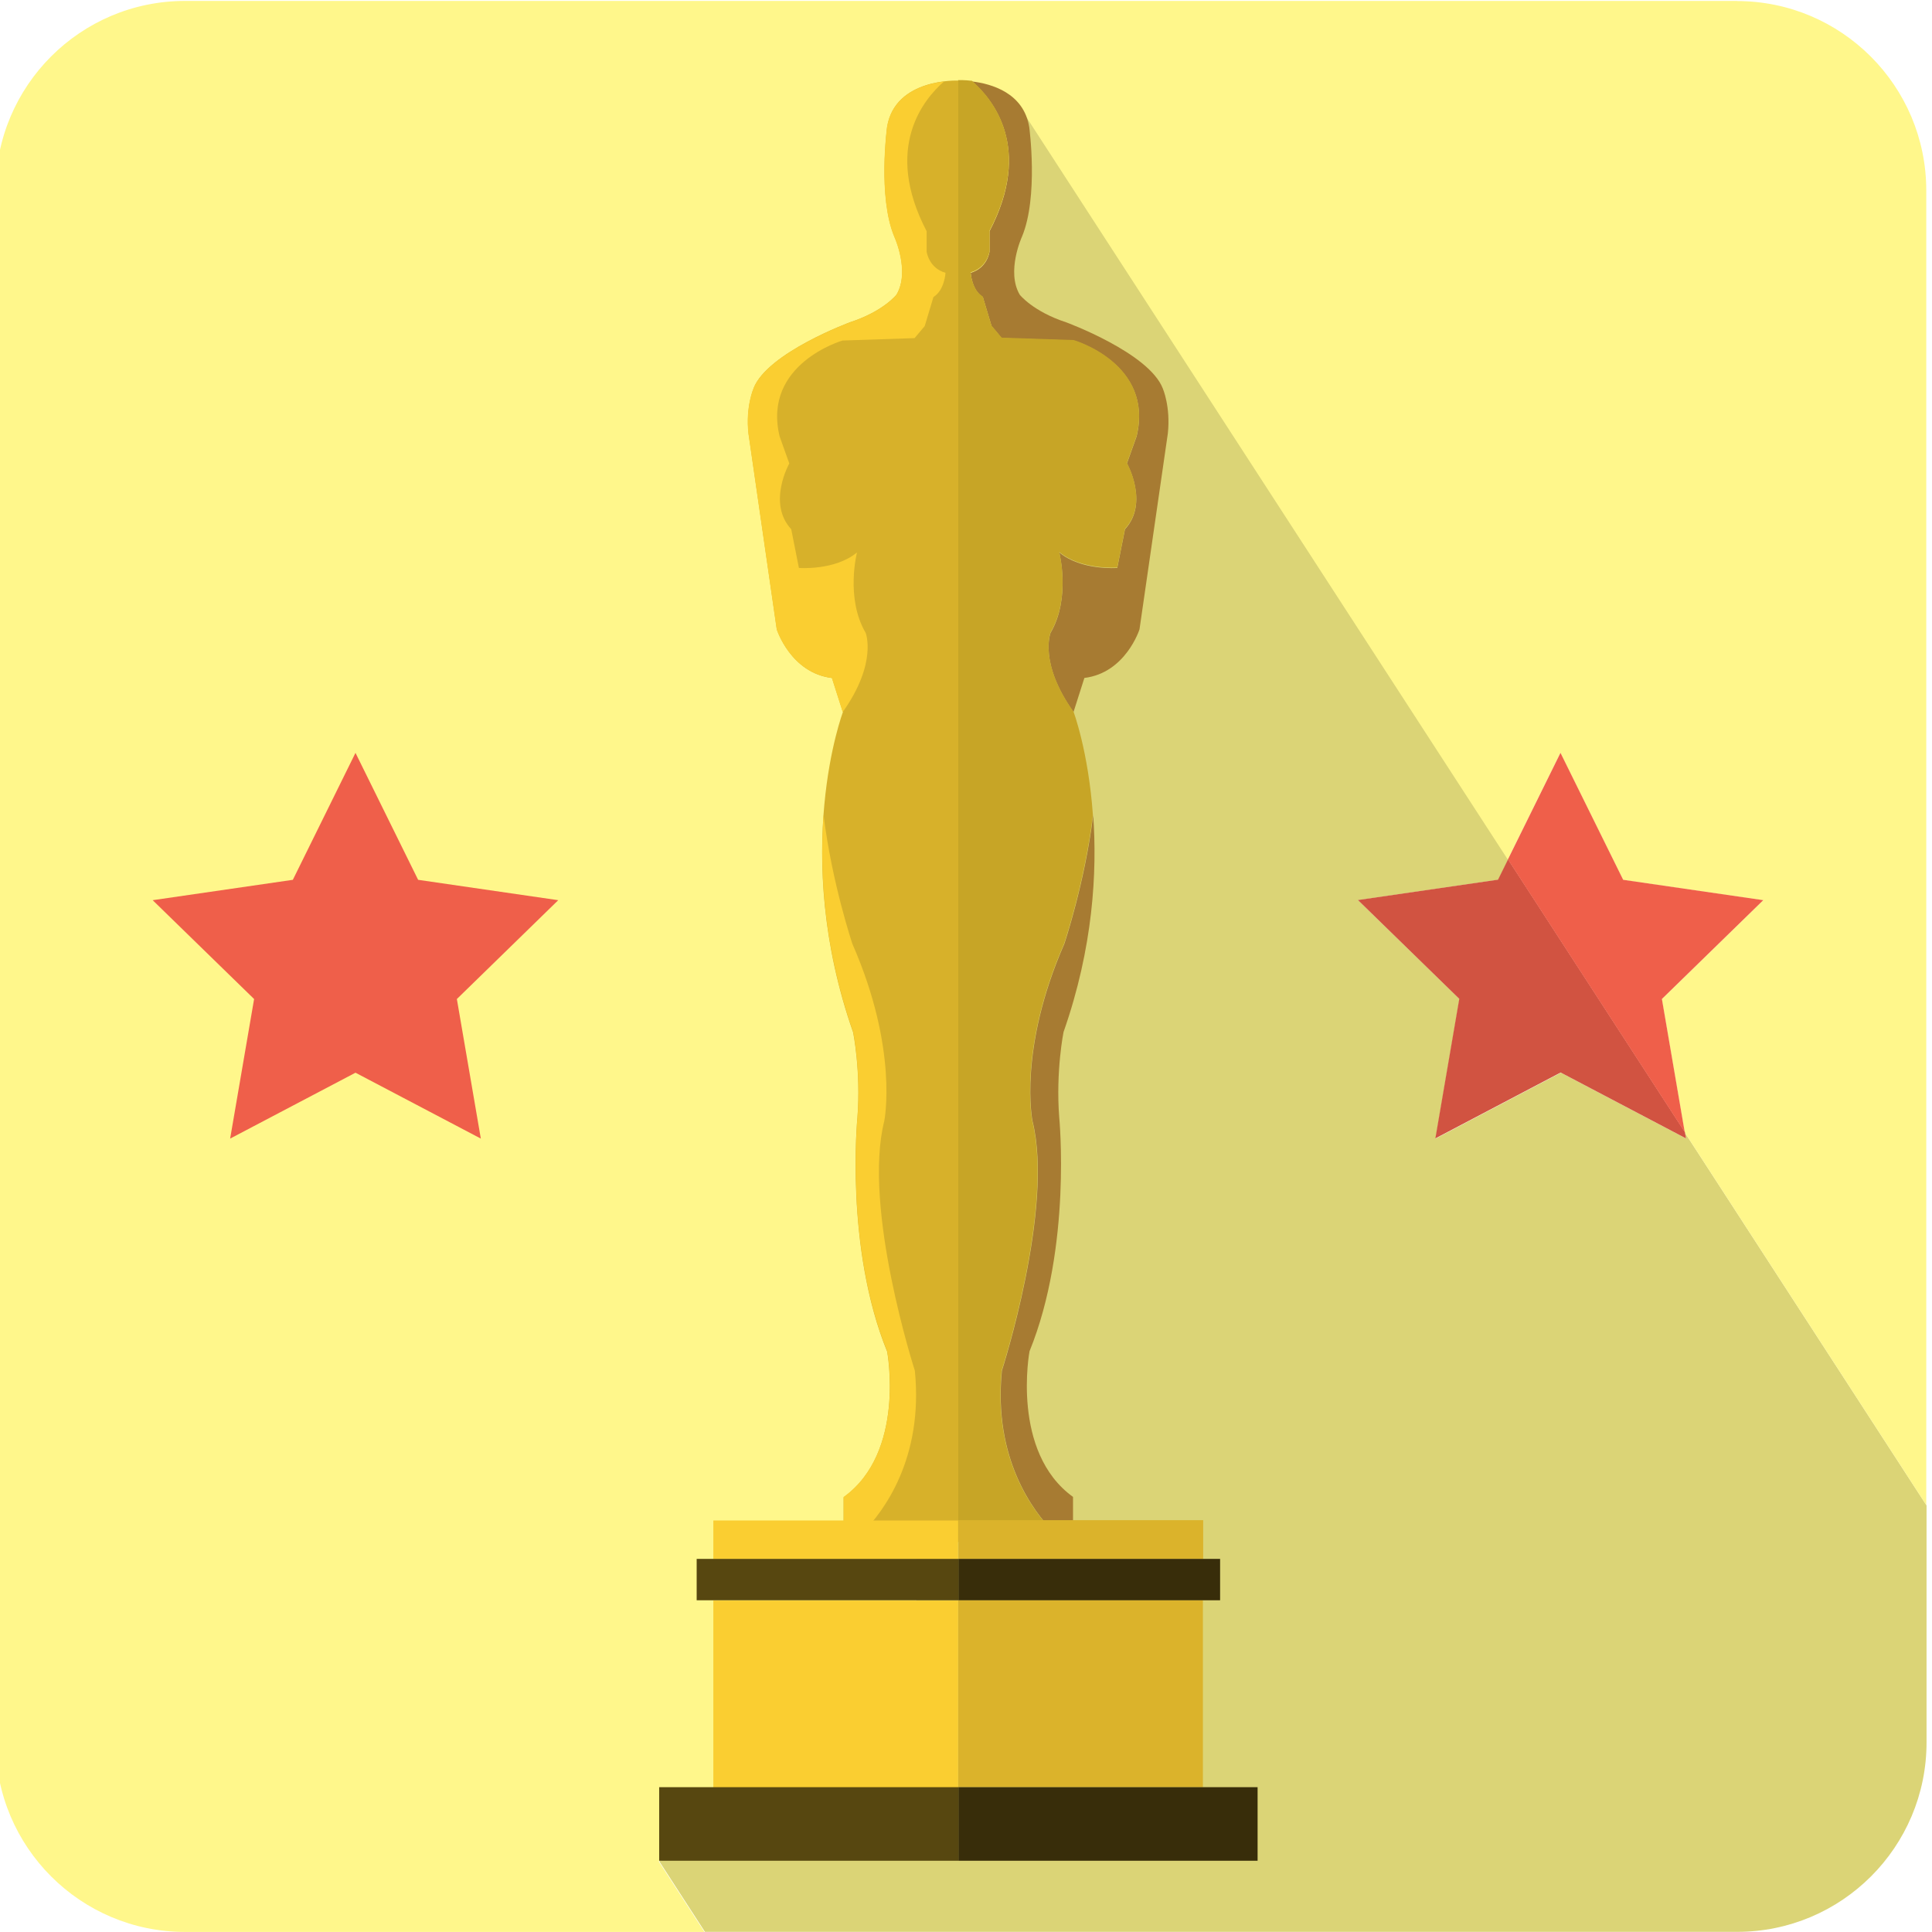 <svg version="1.1" viewBox="0 0 100 100" xmlns="http://www.w3.org/2000/svg">
 <g id="statue" transform="matrix(.028 0 0 -.028 -267.2 127)">
  <path d="m12660 2431-231.7 121.8-231.6-121.8 44.2 258-187.4 182.7 259 37.65 18.6 37.64-905.2 1396-189.5-2132v-751.5l-353.3-317.7-121.6-46.73 84.5-130.5h1908c193.4 0 350.2 156.8 350.2 350.3v438l-446.7 689.1 2-11.71" style="fill:#dbd476"/>
  <path d="m12754 4534h-2869c-193.4 0-350.2-156.8-350.2-350.3v-2869c0-193.4 156.8-350.3 350.2-350.3h960l-84.5 130.5 121.6 46.73 353.3 317.7v751.5l189.5 2132 905.2-1396 97.2 197 115.9-234.7 259-37.65-187.4-182.7 42.2-246.2 446.7-689.1v2430c0 193.4-156.8 350.3-350.2 350.3" style="fill:#fff78b"/>
  <path d="m12053 2872 187.4-182.7-44.2-258 231.6 121.8 231.7-121.8-2 11.71-326.9 504.2-18.6-37.64-259-37.65" style="fill:#d15341"/>
  <path d="m12615 2689 187.4 182.7-259 37.65-115.9 234.7-97.2-197 326.9-504.2-42.2 246.2" style="fill:#ef5f4a"/>
  <path d="m11485 3366c37.7 64.4 15.9 148.5 15.9 148.5 41.1-33.99 107.3-28.65 107.3-28.65l14.3 71.55c44.8 48.31 3.6 121.6 3.6 121.6l17.9 50.11c32.2 134.2-116.3 177.1-116.3 177.1l-133.2 4.46-18.8 22.34-16.1 53.68c-20.6 12.51-22.4 44.7-22.4 44.7 31.3 8.97 34.9 39.35 34.9 39.35v37.58c80.5 154 5.5 244.1-32.1 276.8 35.3-4.27 95.2-20.85 105.5-84.5 0 0 17.4-128.8-13.5-202.5 0 0-29.5-64.41-4-107.3 0 0 24.2-30.84 85.9-50.98 0 0 152.9-56.34 178.4-122.1 0 0 14.7-33.52 9.4-83.18l-52.4-362.2s-25.4-80.51-101.9-89.88l-20.1-63.06c-64.9 91.22-42.3 146.7-42.3 146.7" style="fill:#a77b32"/>
  <path d="m11395 2002s97 300.5 56.5 461.5c0 0-27 131.5 58.8 327.3 0 0 37.8 112 53.4 237.9 7.5-104.6 0-244.6-54.8-400.7 0 0-14.6-71.99-8-157.8 0 0 23.7-239.2-54.9-432.4 0 0-34.9-186 80.4-269.2v-45.6l-36-19.37c-37.1 37.88-111.7 135.8-95.4 298.4" style="fill:#a77b32"/>
  <path d="m11340 4386c37.6-32.65 112.6-122.7 32.1-276.8v-37.58s-3.6-30.38-34.9-39.35c0 0 1.8-32.19 22.4-44.7l16.1-53.68 18.8-22.34 133.2-4.46s148.5-42.94 116.3-177.1l-17.9-50.11s41.2-73.3-3.6-121.6l-14.3-71.55s-66.2-5.34-107.3 28.65c0 0 21.8-84.08-15.9-148.5 0 0-22.6-55.45 42.3-146.7 0 0 27.5-73.03 35.9-191.3-15.6-126-53.4-237.9-53.4-237.9-85.8-195.9-58.8-327.3-58.8-327.3 40.5-161-56.5-461.5-56.5-461.5-16.3-162.6 58.3-260.5 95.4-298.4l-33.7-18.15h-142.2v2702s10.7 0.49 26-1.36" style="fill:#c7a526"/>
  <path d="m10936 3818c25.5 65.74 178.4 122.1 178.4 122.1 61.7 20.14 85.8 50.98 85.8 50.98 25.6 42.92-4 107.3-4 107.3-30.8 73.77-13.4 202.5-13.4 202.5 14.8 91.24 131.5 85.86 131.5 85.86v-2702h-142.2l-69.8 37.52v45.6c115.4 83.18 80.5 269.2 80.5 269.2-78.7 193.2-55 432.4-55 432.4 6.7 85.86-7.9 157.8-7.9 157.8-116.7 332.7-18.9 592-18.9 592l-20.1 63.06c-76.5 9.37-102 89.88-102 89.88l-52.3 362.2c-5.4 49.66 9.4 83.18 9.4 83.18" style="fill:#d7b12a"/>
  <path d="m11143 3366c-37.7 64.4-15.9 148.5-15.9 148.5-41.2-33.99-107.4-28.65-107.4-28.65l-14.2 71.55c-44.8 48.31-3.6 121.6-3.6 121.6l-17.9 50.11c-32.2 134.2 116.3 177.1 116.3 177.1l133.2 4.46 18.8 22.34 16.1 53.68c20.6 12.51 22.3 44.7 22.3 44.7-31.2 8.97-34.9 39.35-34.9 39.35v37.58c-80.4 154-5.5 244.1 32.2 276.8-35.3-4.27-95.2-20.85-105.5-84.5 0 0-17.4-128.8 13.4-202.5 0 0 29.6-64.41 4-107.3 0 0-24.1-30.84-85.8-50.98 0 0-152.9-56.34-178.4-122.1 0 0-14.8-33.52-9.4-83.18l52.3-362.2s25.5-80.51 102-89.88l20.1-63.06c64.8 91.22 42.3 146.7 42.3 146.7" style="fill:#face31"/>
  <path d="m11234 2002s-97 300.5-56.5 461.5c0 0 27 131.5-58.9 327.3 0 0-37.7 112-53.3 237.9-7.5-104.6 0-244.6 54.8-400.7 0 0 14.6-71.99 7.9-157.8 0 0-23.7-239.2 55-432.4 0 0 34.9-186-80.5-269.2v-45.6l36.1-19.37c37.1 37.88 111.7 135.8 95.4 298.4" style="fill:#face31"/>
  <path d="m11314 1725h-452.5v-71.58h452.5v71.58" style="fill:#face31"/>
  <path d="m11767 1654v71.58h-452.5v-71.58h452.5" style="fill:#dbb32b"/>
  <path d="m11314 1232h452.5v345.6h-452.5v-345.6" style="fill:#dbb32b"/>
  <path d="m11314 1577h-452.5v-345.6h452.5v345.6" style="fill:#face31"/>
  <path d="m11767 1654h-452.5v-76.49h483.8v76.49h-31.3" style="fill:#382d0a"/>
  <path d="m10862 1654h-31.3v-76.49h483.8v76.49h-452.5" style="fill:#574710"/>
  <path d="m11767 1232h-452.5v-136h553.1v136h-100.6" style="fill:#382d0a"/>
  <path d="m10862 1232h-100.6v-136h553.1v136h-452.5" style="fill:#574710"/>
  <path d="m10200 3144 115.8-234.7 259-37.65-187.4-182.7 44.3-258-231.7 121.8-231.7-121.8 44.29 258-187.5 182.7 259.1 37.65 115.8 234.7" style="fill:#ef5f4a"/>
 </g>
</svg>
